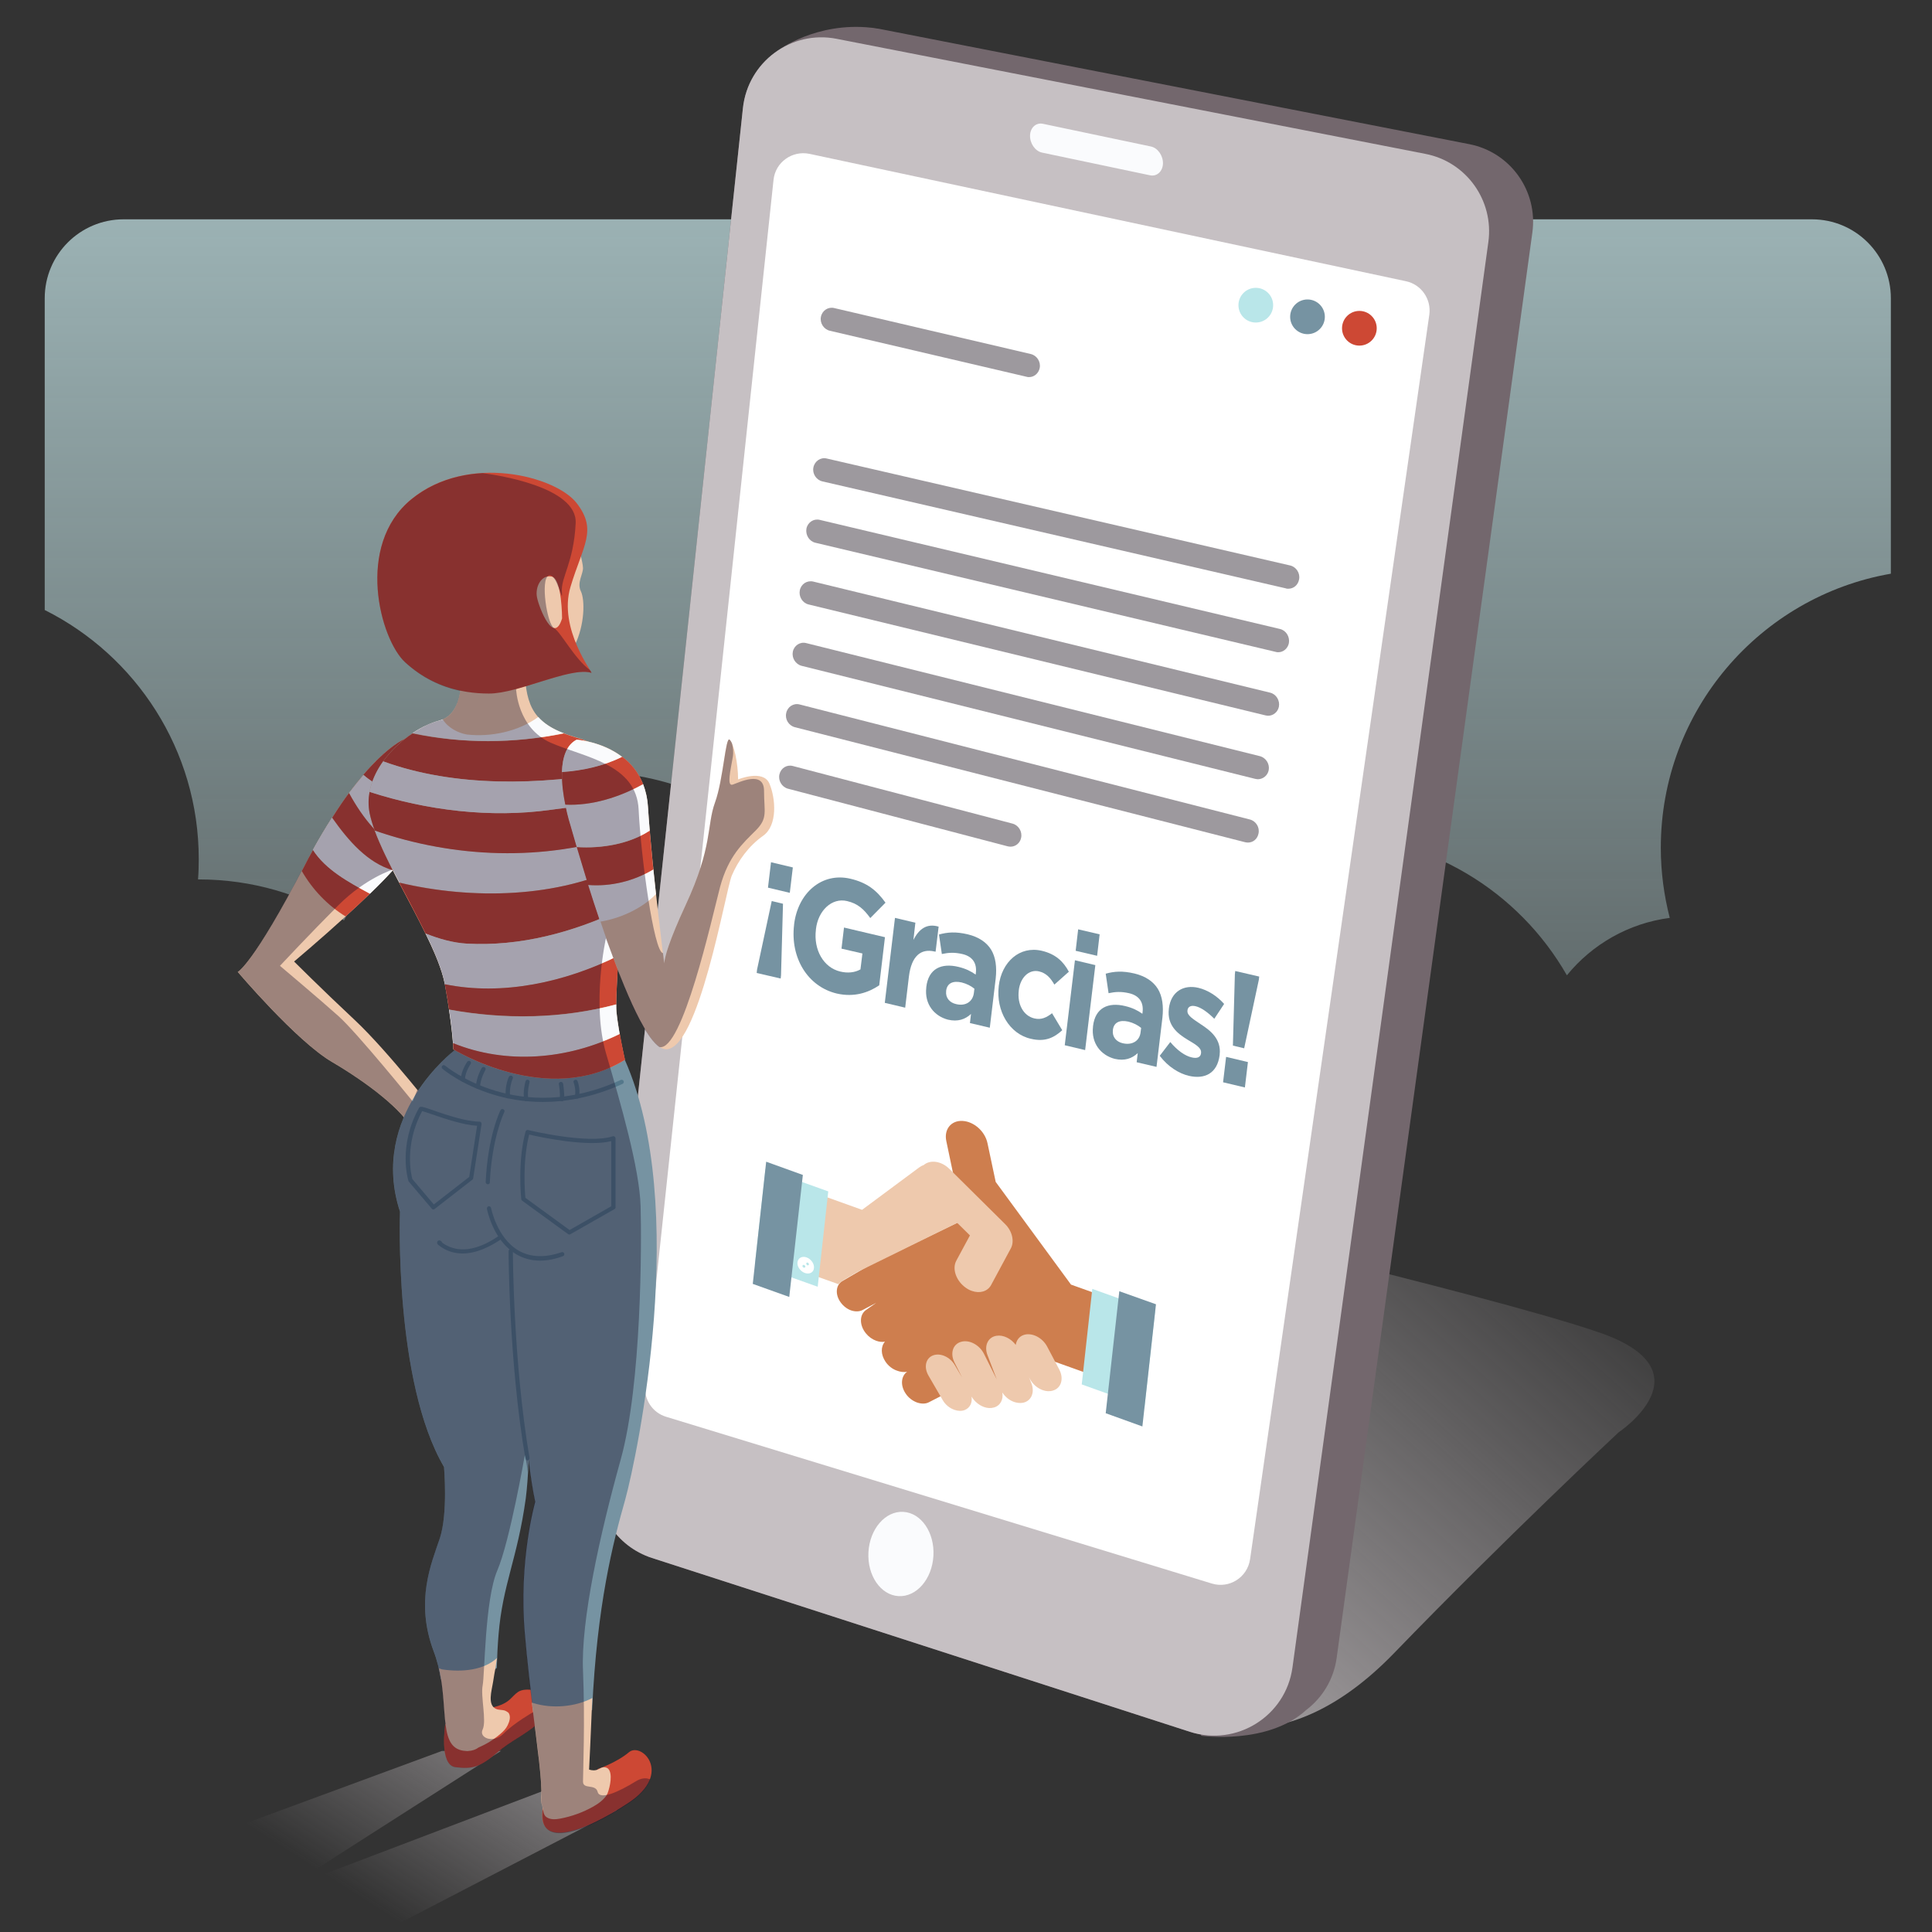 <?xml version="1.0" encoding="utf-8"?>
<!-- Generator: Adobe Illustrator 23.0.6, SVG Export Plug-In . SVG Version: 6.00 Build 0)  -->
<svg version="1.1" id="Capa_1" xmlns="http://www.w3.org/2000/svg" xmlns:xlink="http://www.w3.org/1999/xlink" x="0px" y="0px"
	 viewBox="0 0 1080 1080" style="enable-background:new 0 0 1080 1080;" xml:space="preserve">
<rect x="0" y="0" width="1080" height="1080" fill="#333333" stroke="none"/>
<style type="text/css">
	.st0{fill:url(#SVGID_1_);}
	.st1{fill:url(#SVGID_2_);}
	.st2{fill:url(#SVGID_3_);}
	.st3{fill:url(#SVGID_4_);}
	.st4{fill:#73676D;}
	.st5{fill:#C6C0C3;}
	.st6{fill:#FFFFFF;}
	.st7{fill:#9D999E;}
	.st8{fill:#CD4834;}
	.st9{fill:#7693A2;}
	.st10{fill:#B9E6E9;}
	.st11{fill:#CE7E4E;}
	.st12{fill:#EEC9AD;}
	.st13{fill:#FAFBFD;}
	.st14{fill:#54788B;}
	.st15{opacity:0.37;fill:#150D27;enable-background:new    ;}
</style>
<linearGradient id="SVGID_1_" gradientUnits="userSpaceOnUse" x1="541" y1="1317.476" x2="541" y2="173.567" gradientTransform="matrix(1 0 0 -1 0 1080)">
	<stop  offset="0" style="stop-color:#CBECEF"/>
	<stop  offset="1" style="stop-color:#CBECEF;stop-opacity:0"/>
</linearGradient>
<path class="st0" d="M111.1,480.2c0,3.8-0.1,7.6-0.4,11.4c0.1,0,0.3,0,0.4,0c29.8,0,57.6,8.4,81.2,22.9c26.1-49.4,77.9-83,137.6-83
	c85.6,0,155,69.1,155.6,154.5h103.9c16.4-68.4,77.9-119.3,151.3-119.3c57.9,0,108.4,31.6,135.2,78.5c14-17.2,34.4-29.1,57.5-32.1
	c-3.2-12.5-5-25.6-5-39.2c0-76.7,55.5-140.5,128.6-153.2v-154c0-24.3-19.7-44.1-44.1-44.1H69.1c-24.3,0-44.1,19.7-44.1,44.1V341
	C76,366.5,111.1,419.3,111.1,480.2z"/>
<g>
	
		<linearGradient id="SVGID_2_" gradientUnits="userSpaceOnUse" x1="333.248" y1="171.38" x2="223.166" y2="-2.674673e-02" gradientTransform="matrix(1 0 0 -1 0 1080)">
		<stop  offset="0.217" style="stop-color:#C6C0C3;stop-opacity:0.7"/>
		<stop  offset="0.978" style="stop-color:#C6C0C3;stop-opacity:0"/>
	</linearGradient>
	<path class="st1" d="M337.6,988.3c-2.8,0.9-176.5,67-176.5,67l58.5,21.7l125.2-65L337.6,988.3z"/>
	
		<linearGradient id="SVGID_3_" gradientUnits="userSpaceOnUse" x1="270.116" y1="211.925" x2="160.034" y2="40.518" gradientTransform="matrix(1 0 0 -1 0 1080)">
		<stop  offset="0.217" style="stop-color:#C6C0C3;stop-opacity:0.7"/>
		<stop  offset="0.978" style="stop-color:#C6C0C3;stop-opacity:0"/>
	</linearGradient>
	<polygon class="st2" points="280,978.8 144.1,1065.7 78,1041.1 247,978.8 	"/>
</g>
<g>
	
		<linearGradient id="SVGID_4_" gradientUnits="userSpaceOnUse" x1="550.424" y1="148.939" x2="839.337" y2="469.953" gradientTransform="matrix(1 0 0 -1 0 1080)">
		<stop  offset="0.217" style="stop-color:#C6C0C3;stop-opacity:0.7"/>
		<stop  offset="0.978" style="stop-color:#C6C0C3;stop-opacity:0"/>
	</linearGradient>
	<path class="st3" d="M668.4,959.9c0,0,48.7,28.5,110.9-35.8s125.5-123.4,125.5-123.4s51.5-34.3-10.7-55.8s-280-71.9-280-71.9
		L553,691.3L503.7,717L449,800.7L668.4,959.9z"/>
	<g>
		<path class="st4" d="M821.4,80.6l-329-64.3c-0.8-0.2-1.7-0.3-2.5-0.4c-0.9-0.2-1.8-0.3-2.8-0.4c-30.9-3.4-52.2,12.7-52.2,12.7l0,0
			c-10.6,7-18.1,18.5-19.6,32.2l-81.2,763.8c-2.2,20.8,10.4,40.3,30.3,46.7l300.8,97.2c2,0.7,4.1,1.1,6.1,1.5l0.2,0.7
			c0,0,37.2,5.3,58.8-14.5l0,0c8.9-6.8,15.2-16.9,16.9-29L856.6,130C859.8,106.7,844.3,85.1,821.4,80.6z"/>
		<path class="st5" d="M364.4,870.9l300.8,97.2c26.1,8.4,53.6-8.8,57.3-36L832,135.3c3.2-23.2-12.3-44.9-35.3-49.3l-329-64.3
			c-25.4-5-49.6,12.9-52.4,38.7l-81.2,763.8C331.9,845,344.5,864.4,364.4,870.9z"/>
		<path class="st6" d="M452.5,86l333.4,71.2c8.6,1.8,14.3,10,13.1,18.7L698.8,871.6c-1.5,10.2-11.6,16.6-21.4,13.6l-305-93.2
			c-7.7-2.3-12.6-9.8-11.7-17.8l71.7-673.6C433.4,90.7,442.8,84,452.5,86z"/>
		<g>
			<path class="st7" d="M720.2,329.1c-0.5,0-1,0-1.4-0.2l-259.1-59.8c-3.4-0.8-5.7-4.3-5-7.8s4-5.8,7.4-5l259.1,59.8
				c3.4,0.8,5.7,4.3,5,7.8C725.6,327.1,723.1,329.1,720.2,329.1z"/>
			<path class="st7" d="M575.3,210.8c-0.5,0-1,0-1.5-0.2l-109.9-25.7c-3.4-0.8-5.7-4.3-5-7.8s4-5.7,7.4-4.9l109.9,25.7
				c3.4,0.8,5.7,4.3,5,7.8C580.6,208.7,578.1,210.8,575.3,210.8z"/>
			<path class="st7" d="M714.6,364.6c-0.5,0-1,0-1.5-0.2l-257.3-61c-3.4-0.8-5.6-4.3-5-7.9c0.7-3.5,4-5.7,7.4-4.9l257.3,61
				c3.4,0.8,5.6,4.3,5,7.9C719.9,362.5,717.4,364.6,714.6,364.6z"/>
			<path class="st7" d="M708.9,400.1c-0.5,0-1-0.1-1.5-0.2l-255.4-62c-3.4-0.8-5.6-4.4-4.9-7.9s4-5.7,7.5-4.9L710,387.2
				c3.4,0.8,5.6,4.4,4.9,7.9C714.3,398,711.8,400.1,708.9,400.1z"/>
			<path class="st7" d="M703.3,435.6c-0.5,0-1-0.1-1.6-0.2l-253.6-63.2c-3.4-0.9-5.6-4.4-4.9-7.9s4.1-5.7,7.5-4.8l253.6,63.2
				c3.4,0.9,5.6,4.4,4.9,7.9C708.6,433.5,706.1,435.5,703.3,435.6z"/>
			<path class="st7" d="M697.6,471c-0.5,0-1.1-0.1-1.6-0.2l-251.7-64.3c-3.4-0.9-5.6-4.4-4.8-7.9c0.7-3.5,4.1-5.7,7.5-4.8
				l251.7,64.3c3.4,0.9,5.6,4.4,4.8,7.9C702.9,469,700.5,471,697.6,471z"/>
			<path class="st7" d="M564.9,473.3c-0.5,0-1.1-0.1-1.6-0.2l-122.8-32.2c-3.4-0.9-5.6-4.5-4.8-8c0.8-3.5,4.1-5.6,7.5-4.7L566,460.4
				c3.4,0.9,5.6,4.5,4.8,8C570.2,471.3,567.7,473.3,564.9,473.3z"/>
		</g>
		<circle class="st8" cx="759.9" cy="183.5" r="9.7"/>
		<circle class="st9" cx="730.9" cy="177.1" r="9.7"/>
		<circle class="st10" cx="702" cy="170.6" r="9.7"/>
		<g>
			<path class="st11" d="M598.7,718.1l-42.1-57.4L552,639c-1.4-6.6-7.6-12.1-14-12.4c-6.4-0.3-10.4,4.8-9,11.3l5.2,24.8
				c0.4,2,1.3,4,2.7,5.9l7.6,10.4L487,706.8c-0.3,0.1-0.5,0.2-0.8,0.4l-15.3,8.9c-3.7,2.2-4.2,7.5-1,11.9c1.5,2.1,3.6,3.7,5.8,4.5
				c2.3,0.8,4.8,0.8,6.7-0.3l7.4-3.9l-5.7,4c-3.7,2.6-3.8,8.4-0.1,13c1.6,2,3.6,3.4,5.8,4.2c1.7,0.6,3.4,0.8,4.9,0.5
				c-2.4,2.7-2.4,7.2,0.3,11.2c1.6,2.4,4,4.2,6.4,5c1.8,0.7,3.9,1,5.7,0.6c-3.4,2.4-3.9,7.6-0.9,12.1c1.6,2.5,4,4.2,6.4,5.1
				c2.4,0.8,4.8,0.9,6.8-0.2l10.3-5.3c0.1,0,0.2-0.1,0.3-0.2l4.2,6.7l48.1-27l0.3,0.7l56.8,20.3l4.9-44.6L598.7,718.1z"/>
			<path class="st12" d="M592.1,765.5l-6.7-12.7c-2.7-5.1-8.5-8-13-6.6c-2.6,0.8-4.2,3-4.6,5.6c-2.6-3.5-6.9-5.7-10.7-5.1
				c-4.8,0.7-7.1,5.6-5.1,10.8l5.2,13.6l-7.1-14.2c-2.5-5.1-8.3-8.2-12.9-6.8c-4.6,1.3-6.2,6.5-3.6,11.6l4.2,8.3l-4-6.8
				c-2.7-4.7-8.2-7.1-12.3-5.5s-5.2,6.7-2.4,11.4l7.9,13.6c1.5,2.6,3.9,4.5,6.5,5.4c2,0.7,4.1,0.8,5.8,0.1c3-1.2,4.3-4.2,3.8-7.5
				c1.6,2.7,4.2,4.8,6.9,5.8c1.9,0.7,3.8,0.8,5.6,0.3c3.6-1,5.4-4.5,4.7-8.4c1.6,2.5,4,4.4,6.6,5.3c1.5,0.5,3.1,0.7,4.6,0.5
				c4.8-0.7,7.1-5.6,5.1-10.8l-1.4-3.6l0.5,1c1.6,3,4.3,5.3,7.2,6.3c1.9,0.7,4,0.8,5.8,0.2C593.3,775.9,594.8,770.6,592.1,765.5z"/>
			<path class="st12" d="M561.8,684.2l-31-30.7c-4.5-4.5-10.8-5.4-14.5-2.2c-0.9,0.3-1.8,0.8-2.6,1.4l-31.8,23.6l-50.2-18l-4.9,44.6
				l42,15c0.5-1.5,9.8-6.3,10.6-6.9l55.7-27.4l7.1,7l-7.6,14.1c-2.5,4.6-0.1,11.3,5.2,15.1c1.1,0.8,2.2,1.4,3.4,1.8
				c4.4,1.6,8.8,0.4,10.8-3.2l11.2-20.8C567.1,693.7,565.8,688.1,561.8,684.2z"/>
			<g>
				<polygon class="st10" points="422,706.8 427.9,653.4 463,666 457.1,719.3 				"/>
				<path class="st6" d="M455,708.9c0.3-2.4-1.6-5.1-4.1-6s-4.8,0.3-5.1,2.7c-0.3,2.4,1.6,5.1,4.1,6
					C452.5,712.5,454.8,711.3,455,708.9z M450.7,706.3c0-0.4,0.4-0.6,0.8-0.5c0.4,0.2,0.7,0.6,0.7,1s-0.4,0.6-0.9,0.5
					C451,707.2,450.7,706.7,450.7,706.3z M448.6,707.6c0-0.4,0.4-0.6,0.9-0.5c0.4,0.2,0.7,0.6,0.7,1s-0.4,0.6-0.9,0.5
					C448.8,708.5,448.5,708,448.6,707.6z"/>
				<polygon class="st9" points="420.8,717.7 428.3,649.4 448.8,656.8 441.2,725 				"/>
			</g>
			<g>
				<polygon class="st10" points="639.8,786.5 645.7,733.1 610.6,720.5 604.7,773.9 				"/>
				<polygon class="st9" points="638.6,797.4 646.2,729.1 625.7,721.8 618.1,790 				"/>
			</g>
		</g>
		<path class="st13" d="M642.9,98l-60.4-12.7c-3.8-0.8-6.8-5.1-6.7-9.5l0,0c0.1-4.5,3.4-7.4,7.2-6.6l60.4,12.7
			c3.8,0.8,6.8,5.1,6.7,9.5l0,0C650,95.8,646.7,98.8,642.9,98z"/>
		
			<ellipse transform="matrix(5.583706e-02 -0.998 0.998 5.583706e-02 -391.28 1323.187)" class="st13" cx="504" cy="868.5" rx="23.6" ry="18.2"/>
	</g>
</g>
<g>
	<g>
		<path class="st8" d="M334.1,988.9c0,0,10.5-3.5,17.5-9.4s24.6,11.7,0,28.1c-24.6,16.4-52.6,26.9-48,2.3c4.7-24.6,16.4-9.4,23.4-14
			S334.1,988.9,334.1,988.9z"/>
		<path class="st8" d="M248.9,963.9c0,0-3.6,22.7,5.7,23.9c9.4,1.2,14,0,23.4-8.2c6.9-6,15.3-9.8,22.2-15.7
			c3.4-2.9,9.6-9.8,6.2-14.6c-3-4.3-12.6-6.3-16.8-3.5c-1.8,1.2-3.1,2.9-4.7,4.3c-5.7,5.1-14.8,4.7-21.7,7.3
			C258.3,959.2,253.5,961.4,248.9,963.9z"/>
		<path class="st12" d="M226,413.2c0,0-24.1,9.6-55.7,70.5c-29,55.9-37.4,59.6-37.4,59.6s32.7,38.6,52.6,50.3s39.8,26.9,45.6,38.6
			c5.8,11.7,14-8.2,14-8.2s-28.1-36.3-46.8-53.8s-33.9-32.7-33.9-32.7s58.5-49.1,63.2-62C232.4,462.6,226,413.2,226,413.2z"/>
		<path class="st8" d="M175,475.1c-1.5,2.7-3.1,5.6-4.6,8.6c-0.6,1.1-1.1,2.2-1.7,3.2c6,10.4,14.4,19.2,24.5,25.4
			c4.6-4.2,9.3-8.5,13.6-12.7C194.7,493,182.1,486.2,175,475.1z"/>
		<path class="st13" d="M185.6,457.1c-3.4,5.3-7,11.3-10.7,18c7.2,11.1,19.7,17.9,31.9,24.5c4.8-4.6,9.2-9.1,12.8-13.1
			C205.4,482.3,194.7,470,185.6,457.1z"/>
		<path class="st8" d="M226,413.2c0,0-8.9,3.6-22.9,19.9c6.8,6.1,16.2,9.7,25.9,12.5C228.1,429.4,226,413.2,226,413.2z"/>
		<path class="st13" d="M203.2,433.2c-2.5,3-5.2,6.3-8.1,10.1c7.7,14.2,17.9,26.8,31.7,33.9c0.4-0.6,0.7-1.2,0.9-1.8
			c2-5.5,2-17.7,1.3-29.9C219.3,442.9,210,439.2,203.2,433.2z"/>
		<path class="st8" d="M195.1,443.3c-3,4-6.1,8.6-9.4,13.8c9.1,12.9,19.7,25.2,34,29.4c3.3-3.7,5.8-6.8,7.2-9.3
			C213,470.1,202.8,457.5,195.1,443.3z"/>
		<path class="st12" d="M322.4,302.4c0,0,3.5,11.7,3.5,15.2s-3.5,8.2-1.2,12.9c2.3,4.7,2.3,18.7-3.5,30.4s-24.6-8.2-24.6-8.2
			l-3.5-30.4l8.2-12.9l5.8-5.8L322.4,302.4z"/>
		<path class="st9" d="M349.3,592.5c0,0-58.6,3.1-89.7-3.5l-5.6-1.8c0,0-48,36.3-30.4,90.1c0,0-3.5,94.7,24.6,142.7
			c0,0,2.3,25.7-2.3,39.8c-4.7,14-14,35.1-3.5,63.2c2,5.2,3.2,10.5,4,15.5c10.9,2.7,22.5,0.9,31.3-6.1c0.2-6.4,0.5-12.8,1-18.7
			c2.3-28.1,10.5-42.1,15.2-76c0.7-5.4,1.3-12.9,1.6-21.7c1.1,9,2.3,17.1,3.7,23.5c0,0-9.4,32.7-5.8,73.7
			c1.3,15.4,3.1,30.6,4.8,44.2c11,2.5,22.5,2.2,32.8-1.5c2.7-58.8,11.7-93.7,18.5-117.6C356.3,813.5,385.6,674.3,349.3,592.5z"/>
		<path class="st12" d="M253.4,586.6c0,0,52.6,32.7,95.9,5.8c0,0-3.5-15.2-4.7-26.9s7-104.1,4.7-115.8c-2.3-11.7-2.3-30.4-26.9-37.4
			s-28.1-17.5-29.2-37.4s-36.3-7-36.3-7s5.8,30.4-11.7,35.1s-43.3,26.9-38.6,51.5c4.7,24.6,37.4,70.2,42.1,95.9
			C253.4,576.1,253.4,586.6,253.4,586.6z"/>
		<path class="st8" d="M345,431.2c-3.2-7.7-9.2-15-22.6-18.8c-2.7-0.8-5.1-1.6-7.2-2.4c-27.9,5.7-56.7,5.8-84.6,0
			c-6,4-11.9,9.4-16.4,15.6C254.3,440.2,301.6,439,345,431.2z"/>
		<path class="st13" d="M348.8,483.6c0.3-6.3,0.6-12.2,0.8-17.3c-45.6,15.4-95.8,13.3-140.1-2.1c3.2,8.6,8.2,18.7,13.7,29.1
			C264.1,503.1,311.9,502,348.8,483.6z"/>
		<path class="st8" d="M261,527.5c29.7,1.6,58.9-6.2,86.4-19.1c0.5-8.5,1-17,1.4-24.8c-36.9,18.4-84.7,19.5-125.7,9.8
			c5,9.5,10.2,19.2,14.8,28.5C245.4,524.9,253.1,527.1,261,527.5z"/>
		<path class="st13" d="M345.8,534.3c0.5-8.1,1-17,1.6-25.9c-27.5,13-56.6,20.7-86.4,19.1c-7.9-0.5-15.6-2.7-23.1-5.7
			c5.2,10.6,9.3,20.5,10.8,28.4C280.8,556.8,315.9,549.2,345.8,534.3z"/>
		<path class="st8" d="M344.5,561.4c0-5.7,0.6-15.5,1.2-27.1c-29.8,14.8-64.9,22.5-97,15.9v0.1c1,5.3,1.7,9.9,2.3,14
			C282.1,570,314.3,569.5,344.5,561.4z"/>
		<path class="st13" d="M346.4,578.1c-0.7-4.1-1.4-8.5-1.8-12.5c-0.1-0.9-0.1-2.3-0.1-4.1c-30.3,8.1-62.5,8.6-93.5,2.9
			c1.4,9.3,2,15.4,2.2,18.8C282.9,595.2,317.4,592.4,346.4,578.1z"/>
		<path class="st8" d="M253.3,583.1c0.2,2.4,0.2,3.5,0.2,3.5s52.6,32.7,95.9,5.8c0,0-1.5-6.5-2.9-14.4
			C317.4,592.4,282.9,595.2,253.3,583.1z"/>
		<path class="st8" d="M209.5,464.3c44.3,15.4,94.5,17.5,140.1,2.1c0.3-8.1,0.2-14.1-0.3-16.6c-0.2-0.9-0.3-1.7-0.5-2.7
			c-13.6,2.4-27.6,3.7-41,5.6c-33.8,4.7-69.2,0.3-101.2-10.1c-0.7,3.8-0.8,7.8,0,11.8C207.2,457.4,208.2,460.7,209.5,464.3z"/>
		<path class="st13" d="M307.8,452.7c13.4-1.9,27.4-3.2,41-5.6c-0.8-4.8-1.6-10.5-3.8-15.9c-43.4,7.9-90.7,9-130.8-5.6
			c-3.7,5.2-6.5,11-7.6,17.1C238.6,453,274,457.4,307.8,452.7z"/>
		<path class="st13" d="M315.2,409.9c-6.6-2.5-11.1-5.5-14.3-9.1c-11.2,8.2-26.6,11.3-39.9,9.8c-4.8-0.8-10.6-3.7-13.5-8.5
			c-0.7,0.3-1.5,0.6-2.3,0.8c-4.5,1.2-9.6,3.6-14.6,6.9C258.5,415.8,287.3,415.6,315.2,409.9z"/>
		<path class="st12" d="M322.4,413.5c0,0,37.4,2.3,39.8,37.4c2.3,35.1,9.4,90.1,9.4,90.1s-3.5-2.3,11.7-35.1
			c15.2-32.7,11.7-44.4,16.4-57.3c4.7-12.9,5.8-37.4,8.2-35.1c2.3,2.3,4.7,12.9,4.7,22.2c0,0,14-5.8,17.5,2.3
			c3.5,8.2,4.7,23.4-3.5,29.2c-8.2,5.8-14,14-17.5,22.2s-18.7,99.4-37.4,97.1c-18.7-2.3-52.6-125.1-52.6-125.1
			S306,421.7,322.4,413.5z"/>
		<path class="st13" d="M328.8,494.7c2,6.4,4.3,13.4,6.7,20.5c0.9-0.1,1.8-0.3,2.7-0.5c9.8-2,21.1-7.2,28.5-14.9
			c-0.5-4.5-1-9.1-1.5-13.8C354.2,492.6,341.4,495.7,328.8,494.7z"/>
		<path class="st8" d="M322.4,473.5c1.7,5.7,3.9,13,6.4,21.2c12.5,1,25.4-2.1,36.4-8.7c-0.7-7.3-1.4-14.6-2-21.7
			C352,471.8,336.4,474.5,322.4,473.5z"/>
		<path class="st13" d="M316,449.8c1.3,6.7,2.9,11.6,2.9,11.6s1.3,4.6,3.5,12.1c14,0.9,29.6-1.8,40.8-9.2c-0.4-4.6-0.7-9.1-1-13.4
			c-0.3-4.8-1.3-8.9-2.7-12.6C346.3,445.7,330.7,450.5,316,449.8z"/>
		<path class="st8" d="M316,449.8c14.7,0.7,30.3-4.1,43.5-11.5c-2.7-6.8-6.9-11.7-11.7-15.3c-10.5,5.2-22.1,7.7-33.6,8.5
			C313.9,437.7,314.9,444.4,316,449.8z"/>
		<path class="st13" d="M314.1,431.6c11.6-0.8,23.2-3.3,33.6-8.5c-11.4-8.7-25.4-9.6-25.4-9.6C316.5,416.5,314.4,423.7,314.1,431.6z
			"/>
		<g>
			<path class="st14" d="M258.6,700.7c-4.6,0-9.3-1.3-13.6-4.8c-0.4-0.3-0.8-1-0.6-1.6c0.1-0.5,0.6-0.9,1.1-0.9c0.3,0,0.5,0,0.8,0.2
				c0.5,0.3,0.8,0.8,0.9,1c0,0.1,0.1,0.1,0.1,0.2c0.1,0,0.1,0.1,0.2,0.1c10.4,7.2,22.6,2,31.1-3.9c0.5-0.4,1.3-0.2,1.6,0.3
				c0.4,0.5,0.2,1.3-0.3,1.6C273.9,696.9,266.3,700.7,258.6,700.7z"/>
			<path class="st14" d="M301.9,704.7c-4.8,0-9.3-1.2-13.2-3.5c-13-7.6-16.4-24.8-16.5-25.5c-0.1-0.6,0.3-1.2,0.9-1.4
				c0.6-0.1,1.2,0.3,1.4,0.9c0,0.2,3.3,16.9,15.4,23.9c6.6,3.8,14.7,4.1,24,0.9c0.6-0.2,1.3,0.1,1.5,0.7c0.2,0.6-0.1,1.3-0.7,1.5
				C310.1,703.9,305.9,704.7,301.9,704.7z"/>
			<path class="st14" d="M294.9,816.4c-0.6,0-1.1-0.4-1.2-1c-9.3-54.4-9.4-115.4-9.4-116s0.5-1.2,1.2-1.2c0.6,0,1.2,0.5,1.2,1.2
				c0,0.6,0.1,61.4,9.3,115.6c0.1,0.6-0.3,1.2-1,1.3C295.1,816.4,295,816.4,294.9,816.4z"/>
			<path class="st14" d="M303.4,616c-11,0-20.4-1.9-27.9-4.2c-17.6-5.4-27.8-14-28.2-14.4c-0.5-0.4-0.5-1.2-0.1-1.6
				c0.4-0.5,1.2-0.5,1.6-0.1c0.4,0.3,41.1,34.3,98.2,8c0.6-0.3,1.3,0,1.6,0.6c0.3,0.6,0,1.3-0.6,1.6
				C331.5,613.4,316.4,616,303.4,616z"/>
			<path class="st14" d="M258.8,604.7L258.8,604.7c-0.7,0-1.2-0.5-1.2-1.2c0.1-5,3.5-9.8,3.6-10c0.4-0.5,1.1-0.6,1.6-0.3
				c0.5,0.4,0.6,1.1,0.3,1.6c0,0-3.1,4.3-3.2,8.6C259.9,604.2,259.4,604.7,258.8,604.7z"/>
			<path class="st14" d="M267.2,608.7L267.2,608.7c-0.7,0-1.2-0.6-1.2-1.3c0.4-5.6,3.2-10.2,3.3-10.4c0.3-0.6,1.1-0.7,1.6-0.4
				c0.6,0.3,0.7,1.1,0.4,1.6c0,0-2.6,4.3-3,9.3C268.4,608.3,267.9,608.7,267.2,608.7z"/>
			<path class="st14" d="M283.9,614c-0.6,0-1.1-0.5-1.2-1.1c-0.5-6.2,1.7-10.8,1.8-11c0.3-0.6,1-0.8,1.6-0.5s0.8,1,0.5,1.6
				c0,0-2,4.3-1.5,9.8C285.1,613.4,284.7,613.9,283.9,614C284,614,284,614,283.9,614z"/>
			<path class="st14" d="M294.2,615.6c-0.6,0-1.1-0.4-1.2-1c-0.8-4.6,0.7-10,0.8-10.2c0.2-0.6,0.8-1,1.4-0.8s1,0.8,0.8,1.4
				c0,0.1-1.4,5.1-0.7,9.2C295.4,614.8,295,615.4,294.2,615.6C294.3,615.6,294.3,615.6,294.2,615.6z"/>
			<path class="st14" d="M314.1,615.6c-0.1,0-0.1,0-0.2,0c-0.6-0.1-1.1-0.7-1-1.3c0.4-3-0.4-8.1-0.5-8.2c-0.1-0.6,0.3-1.2,1-1.3
				c0.6-0.1,1.2,0.3,1.4,1c0,0.2,0.9,5.6,0.5,8.9C315.2,615.2,314.7,615.6,314.1,615.6z"/>
			<path class="st14" d="M322.6,614.1c-0.1,0-0.1,0-0.2,0c-0.6-0.1-1.1-0.7-1-1.3c0.7-4.2-0.7-7.5-0.7-7.6c-0.3-0.6,0-1.3,0.6-1.5
				c0.6-0.3,1.3,0,1.5,0.6c0.1,0.2,1.7,4,0.9,8.9C323.7,613.7,323.2,614.1,322.6,614.1z"/>
			<path class="st14" d="M318.3,690.1c-0.2,0-0.5-0.1-0.7-0.2l-25.7-18.7c-0.3-0.2-0.4-0.5-0.5-0.8c0-0.2-2.3-20.3,2.4-37.9
				c0.2-0.6,0.8-1,1.4-0.8c0.3,0.1,33.7,8.1,47.3,3.5c0.4-0.1,0.7-0.1,1.1,0.2c0.3,0.2,0.5,0.6,0.5,0.9v38.6c0,0.4-0.2,0.8-0.6,1
				l-24.6,14C318.7,690.1,318.5,690.1,318.3,690.1z M293.7,669.6l24.7,18l23.3-13.3v-36.4c-13.5,3.4-40.1-2.3-45.9-3.7
				C292,649.5,293.4,666.5,293.7,669.6z"/>
			<path class="st14" d="M272.7,662L272.7,662c-0.7,0-1.2-0.6-1.2-1.2c1.2-25.7,8-39.7,8.3-40.2c0.3-0.6,1-0.8,1.6-0.5
				s0.8,1,0.5,1.6c-0.1,0.1-6.9,14.2-8.1,39.3C273.9,661.6,273.3,662,272.7,662z"/>
			<path class="st14" d="M242.3,676.1c-0.3,0-0.7-0.1-0.9-0.4l-12.9-15.2c-0.1-0.1-0.2-0.3-0.2-0.4c-0.2-0.8-5.9-19.4,5.9-40.7l0,0
				c0.7-1.2,1.7-0.9,8.3,1.4c7.2,2.5,18.2,6.2,25.5,6.2c0.3,0,0.7,0.1,0.9,0.4c0.2,0.3,0.3,0.6,0.3,0.9l-4.7,30.4
				c0,0.3-0.2,0.6-0.4,0.7L243,675.8C242.8,676,242.6,676.1,242.3,676.1z M230.5,659.1l12,14.2l19.8-15.4l4.4-28.6
				c-7.6-0.4-17.9-3.9-24.9-6.3c-2.3-0.8-4.7-1.6-5.8-1.9C225.8,640,229.9,657,230.5,659.1z M236.3,620.5L236.3,620.5L236.3,620.5z
				 M235.3,619.9L235.3,619.9L235.3,619.9z"/>
		</g>
		<path class="st12" d="M340.8,990c-0.6-1.4-1.7-2.2-3.5-2.1c-1,0.1-1.8,0.7-2.7,1.1c-2,0.9-3.7,0.7-5.3,0.2
			c0.4-7.2,0.8-16.5,1.3-28.4c0.2-4,0.3-7.9,0.5-11.6c-9.7,5.1-22.6,6-32.7,2.9c-0.4-0.1-0.7-0.2-1.1-0.3c3.1,25,6,45.3,5.2,52.3
			c-0.2,2,0,3.8,0.6,5.3c0.1,0.3,0.1,0.7,0.2,1c0.4,1.8,0.5,4.3,2.2,5.4c2.2,1.5,5.1,1.3,7.7,0.8c6.4-1.2,12.7-3.5,18.4-6.7
			c3-1.7,5.9-3.8,7.7-6.7C340.4,1001,342.4,993.7,340.8,990z"/>
		<path class="st12" d="M282.4,956.3c-1.6-0.6-3.5-0.3-5.1-1c-5-2.2-2.4-10.3-1.7-14.9c0.4-2.9,1-5.9,1.5-8.8
			c0.1-0.7,0.6-4.6,0.8-4.8c-7.4,6.8-19.4,8.1-30.8,6.4c-0.6-0.2-1.2-0.4-1.7-0.6c5.4,24-0.5,45.5,15.1,46.2c0.5,0.1,1,0.1,1.4,0
			c2.2-0.1,4.1-0.8,5.7-2c4.5-1.9,8.6-4.5,12.3-7.7c1.5-1.3,3-2.8,3.9-4.7c1-2.1,1.9-4.8,0.5-6.9C283.7,957,283.1,956.6,282.4,956.3
			z"/>
		<path class="st8" d="M330.6,376.1c1.1,0.3-18.7-24.6-11.7-48s15.2-31.6,3.5-46.8c-11.7-15.2-60.8-28.1-92.4-2.3
			s-17.5,78.4-3.5,91.2s30.4,17.5,46.8,17.5C289.7,387.8,318.9,372.6,330.6,376.1z"/>
		<path class="st12" d="M314.2,345.7c0,0,0-22.2-5.8-23.4c-5.8-1.2-9.4,5.8-8.2,11.7S309.6,360.9,314.2,345.7z"/>
	</g>
	<path class="st15" d="M355.2,995.9c-9.4,5.8-19.9,10.5-21.1,5.8s-8.2-1.2-8.2-5.8s1.2-33.9,0-62s9.4-76,21.1-118.1
		s11.7-120.5,11.1-141.5c-0.6-21.1-11.1-57.3-19.3-85.4c-8.2-28.1-0.1-64.4-0.1-64.4l7.1,18.8l0.9,2.7c7.5,19,15.4,34.8,21.9,39.3
		l0,0c12.8,2.8,29.3-71.8,33.9-89.4c4.7-17.5,12.9-24.6,19.9-31.6s4.7-10.5,4.7-22.2s-14-4.7-17.5-3.5s-1.2-8.2,0-15.2
		c0.5-2.9,0.2-5.6-0.4-7.8c-0.4-1-0.9-1.7-1.3-2.1c-2.3-2.3-3.5,22.2-8.2,35.1s-1.2,24.6-16.4,57.3c-9.5,20.5-11.7,29.1-12,32.6
		c-0.2-1.4-0.4-3.3-0.7-5.7c-5.1-0.5-12.4-54.5-13.6-80.2s-30.4-29.2-49.1-37.4c-18.7-8.2-19.4-30-19.4-30l5.3-1.6l0.2,0.1v-0.1
		c14.1-4.2,29-9.8,36.6-7.5c0.2,0.1-0.2-0.5-0.8-1.5c-8.8-6.5-16.4-21.4-20.1-23.5c-3.9-2.2-7.7-27-3.1-29.3
		c4.7-2.3,8.2,17.5,7.5,9.2s6.6-16.2,7.7-38.5c1.1-20.4-44.6-27.1-52-28c-13.8,0.7-28,5-39.8,14.6c-31.6,25.7-17.5,78.4-3.5,91.2
		c9.5,8.7,20,13.6,30.8,15.9c-1,6.6-3.6,13.2-9.8,16c-0.3,0.2-0.7,0.3-1.1,0.4c-0.4,0.1-0.8,0.3-1.3,0.4c-0.6,0.1-1.1,0.3-1.7,0.5
		c-0.1,0-0.2,0.1-0.4,0.1c-0.5,0.2-0.9,0.3-1.4,0.5c-0.1,0-0.2,0.1-0.3,0.1c-0.5,0.2-1,0.4-1.5,0.6c-0.1,0-0.1,0.1-0.2,0.1
		c-0.5,0.2-1.1,0.5-1.6,0.7c0,0-0.1,0-0.1,0.1c-0.6,0.3-1.2,0.6-1.8,0.9l0,0c-2.6,1.4-5.2,3-7.8,4.8c0,0-0.1,0-0.1,0.1
		c-0.8,0.6-1.5,1.1-2.3,1.7l0,0c0,0-22.8,9.1-53.2,65.8c-0.1,0.2-0.2,0.4-0.4,0.7c-0.7,1.3-1.4,2.7-2.1,4c-0.6,1.1-1.1,2.2-1.7,3.2
		C141,539.7,133,543.3,133,543.3s32.7,38.6,52.6,50.3c15.7,9.2,31.4,20.7,40.2,30.8c-6,14.4-8.9,32.3-2.2,52.8
		c0,0-3.5,94.7,24.6,142.7c0,0,2.3,25.7-2.3,39.8c-4.7,14-14,35.1-3.5,63.2c1.3,3.3,2.2,6.7,2.9,10l0,0c2.6,11.6,2.6,22.7,3.6,31.1
		l0,0c0,0-3.6,22.7,5.7,23.9c9.4,1.2,14,0,23.4-8.2c6.5-5.6,14.3-9.4,21-14.7c2.4,18.8,4.2,33.5,3.6,39.3c-0.2,2,0,3.8,0.6,5.3
		c0.1,0.3,0.1,0.7,0.2,1s0.1,0.5,0.2,0.8c-3.5,23,24,12.6,48.1-3.5c6.7-4.5,10.3-9.1,11.8-13.2C361.3,993.7,358.5,993.8,355.2,995.9
		z M254,587.2c0,0-10.8,8.2-20.2,22.5c-0.2-0.2-0.4-0.4-0.5-0.6l-2.6,6.6c0,0-31-38.3-41.5-47.7s-32.7-28.1-32.7-28.1
		s17.5-18.7,32.7-33.9c15.2-15.2,30.4-19.9,30.4-19.9l-0.1,0.8c0.1-0.1,0.2-0.2,0.3-0.3c3.1,6,6.3,12.2,9.6,18.3
		c0.3,0.6,0.6,1.2,0.9,1.8c0.2,0.4,0.4,0.8,0.6,1.2c2.5,4.7,4.9,9.4,7.1,14c1.3,2.6,2.5,5.1,3.6,7.6c0,0.1,0.1,0.2,0.1,0.3
		c0.5,1.2,1,2.3,1.5,3.5c0,0.1,0.1,0.1,0.1,0.2c1,2.4,1.9,4.7,2.7,6.9c0.1,0.2,0.1,0.4,0.2,0.6c0.3,0.9,0.6,1.7,0.8,2.6
		c0.1,0.3,0.2,0.6,0.3,0.8c0.2,0.8,0.4,1.6,0.6,2.3c0.1,0.2,0.1,0.5,0.2,0.7c0.2,1,0.5,1.9,0.6,2.9v0.1c0.2,1.2,0.4,2.4,0.6,3.5
		c0,0.2,0.1,0.4,0.1,0.6c0.2,1.1,0.4,2.2,0.6,3.2c0,0.1,0,0.2,0.1,0.3c0.4,2.2,0.7,4.4,1,6.3c1.4,9.3,2,15.4,2.2,18.8
		c0.2,2.4,0.2,3.5,0.2,3.5s0.5,0.3,1.5,0.9L254,587.2z M293.2,912.9c0.9,10,1.9,20,3,29.5l1.8,14.7c0,0-10.7,6.1-16.5,12
		c-5.8,5.8-14,2.3-11.7-2.3c2.3-4.7-1.2-18.7,0-24.6s1.2-48,8.2-64.3s15.4-64.6,15.4-64.6c0.8,3.2,1.3,6.4,1.6,9.7
		c0.1-2.1,0.2-4.3,0.3-6.6h0.1c1.1,8.8,2.3,16.7,3.6,22.9C299,839.2,289.7,872,293.2,912.9z"/>
</g>
<g>
	<path class="st9" d="M423.2,542l8.2-38.3l6.3,1.5l-1.1,40l-0.2,1.8l-13.4-3.1L423.2,542z M431,482l12.2,2.9l-1.7,14.2l-12.2-2.9
		L431,482z"/>
	<path class="st9" d="M443.9,517v-0.2c2.1-17.6,15.5-29.3,31.4-25.6c9.5,2.2,14.8,6.6,19.7,13.4l-8.5,8.6c-3.6-4.9-6.9-8.1-13-9.5
		c-8.4-2-16.2,5.2-17.4,15.8v0.2c-1.4,11.3,4.3,21.2,13.6,23.4c4.2,1,8.1,0.6,11.3-1.2l1.1-8.9l-11.7-2.7l1.4-11.8l22.9,5.4
		l-3.2,26.9c-6.1,4.1-14,6.8-23.7,4.6C451.4,551.5,441.7,535.3,443.9,517z"/>
	<path class="st9" d="M500.3,513.1l11.4,2.7l-1.1,9.6c3.1-6,7.4-9.4,14.1-7.4l-1.7,14l-0.6-0.1c-7.6-1.8-12.9,2.5-14.3,13.9
		l-2.1,17.5l-11.4-2.7L500.3,513.1z"/>
	<path class="st9" d="M517.8,552v-0.2c1.2-10.4,8.5-13.6,18-11.3c4.1,1,6.9,2.4,9.6,4.3l0.1-0.8c0.7-5.6-1.9-9.4-7.6-10.7
		c-4.4-1-7.6-0.8-11.4,0l-1.6-10.9c4.7-1.3,9.3-1.7,16.1-0.1c6.2,1.5,10.5,4.5,13,8.5c2.6,4.2,3.3,9.8,2.6,16.2l-3.3,27.5l-11.1-2.6
		l0.6-5.1c-3.2,3-7.3,4.5-12.9,3.2C522.3,568,516.7,561.4,517.8,552z M544.4,555.1l0.3-2.4c-1.8-1.5-4.3-2.8-7.1-3.5
		c-4.9-1.1-8.2,0.4-8.7,4.7v0.2c-0.4,3.6,1.9,6.4,5.6,7.2C539.8,562.6,543.8,559.9,544.4,555.1z"/>
	<path class="st9" d="M558.3,551.4v-0.2c1.6-13.5,11.7-22.6,24.1-19.7c7.6,1.8,12,5.9,15.1,11.7l-8.1,7.2c-2.2-3.8-4.5-6.4-8.6-7.4
		c-5.7-1.3-10.5,3.6-11.3,10.6v0.2c-0.9,7.3,2.4,14,8.7,15.5c3.8,0.9,6.7-0.4,9.9-2.9l5.7,9.5c-4.5,4.1-9.5,6.7-17.5,4.8
		C564.2,578,556.7,565,558.3,551.4z"/>
	<path class="st9" d="M602.7,519.5l12,2.8l-1.4,12l-12-2.8L602.7,519.5z M600.9,536.8l11.4,2.7l-5.7,47.5l-11.4-2.7L600.9,536.8z"/>
	<path class="st9" d="M611,573.9v-0.2c1.2-10.4,8.5-13.6,18-11.3c4.1,1,6.9,2.4,9.6,4.3l0.1-0.8c0.7-5.6-1.9-9.4-7.6-10.7
		c-4.4-1-7.6-0.8-11.4,0l-1.6-10.9c4.7-1.3,9.3-1.7,16.1-0.1c6.2,1.5,10.5,4.5,13,8.5c2.6,4.2,3.3,9.8,2.6,16.2l-3.3,27.5l-11.1-2.6
		l0.6-5.1c-3.2,3-7.3,4.5-12.9,3.2C615.5,589.9,609.9,583.3,611,573.9z M637.6,577l0.3-2.4c-1.8-1.5-4.3-2.8-7.1-3.5
		c-4.9-1.1-8.2,0.4-8.7,4.7v0.2c-0.4,3.6,1.9,6.4,5.6,7.2C633,584.4,637.1,581.8,637.6,577z"/>
	<path class="st9" d="M648.3,590.2l5.9-7.7c3.9,4.7,8.3,7.8,12,8.6c3.3,0.8,5-0.3,5.2-2.4v-0.2c0.3-2.9-3.4-4.8-7.7-7.4
		c-5.4-3.3-11.4-7.9-10.3-17.1v-0.2c1.2-9.7,8.4-13.5,16.5-11.6c5.1,1.2,10.4,4.5,14.4,9l-5.5,8.3c-3.7-3.7-7.4-6.3-10.4-7
		c-2.8-0.7-4.4,0.4-4.6,2.3v0.2c-0.3,2.7,3.4,4.8,7.5,7.6c5.4,3.5,11.5,8.3,10.5,16.9v0.2c-1.3,10.5-8.5,13.7-17.2,11.7
		C659.1,600.1,653,596.4,648.3,590.2z"/>
	<path class="st9" d="M690.3,544.6l0.2-1.8l13.4,3.1l-0.2,1.8l-8.2,38.3l-6.3-1.5L690.3,544.6z M685.4,590.8l12.2,2.9l-1.7,14.2
		l-12.2-2.9L685.4,590.8z"/>
</g>
</svg>
